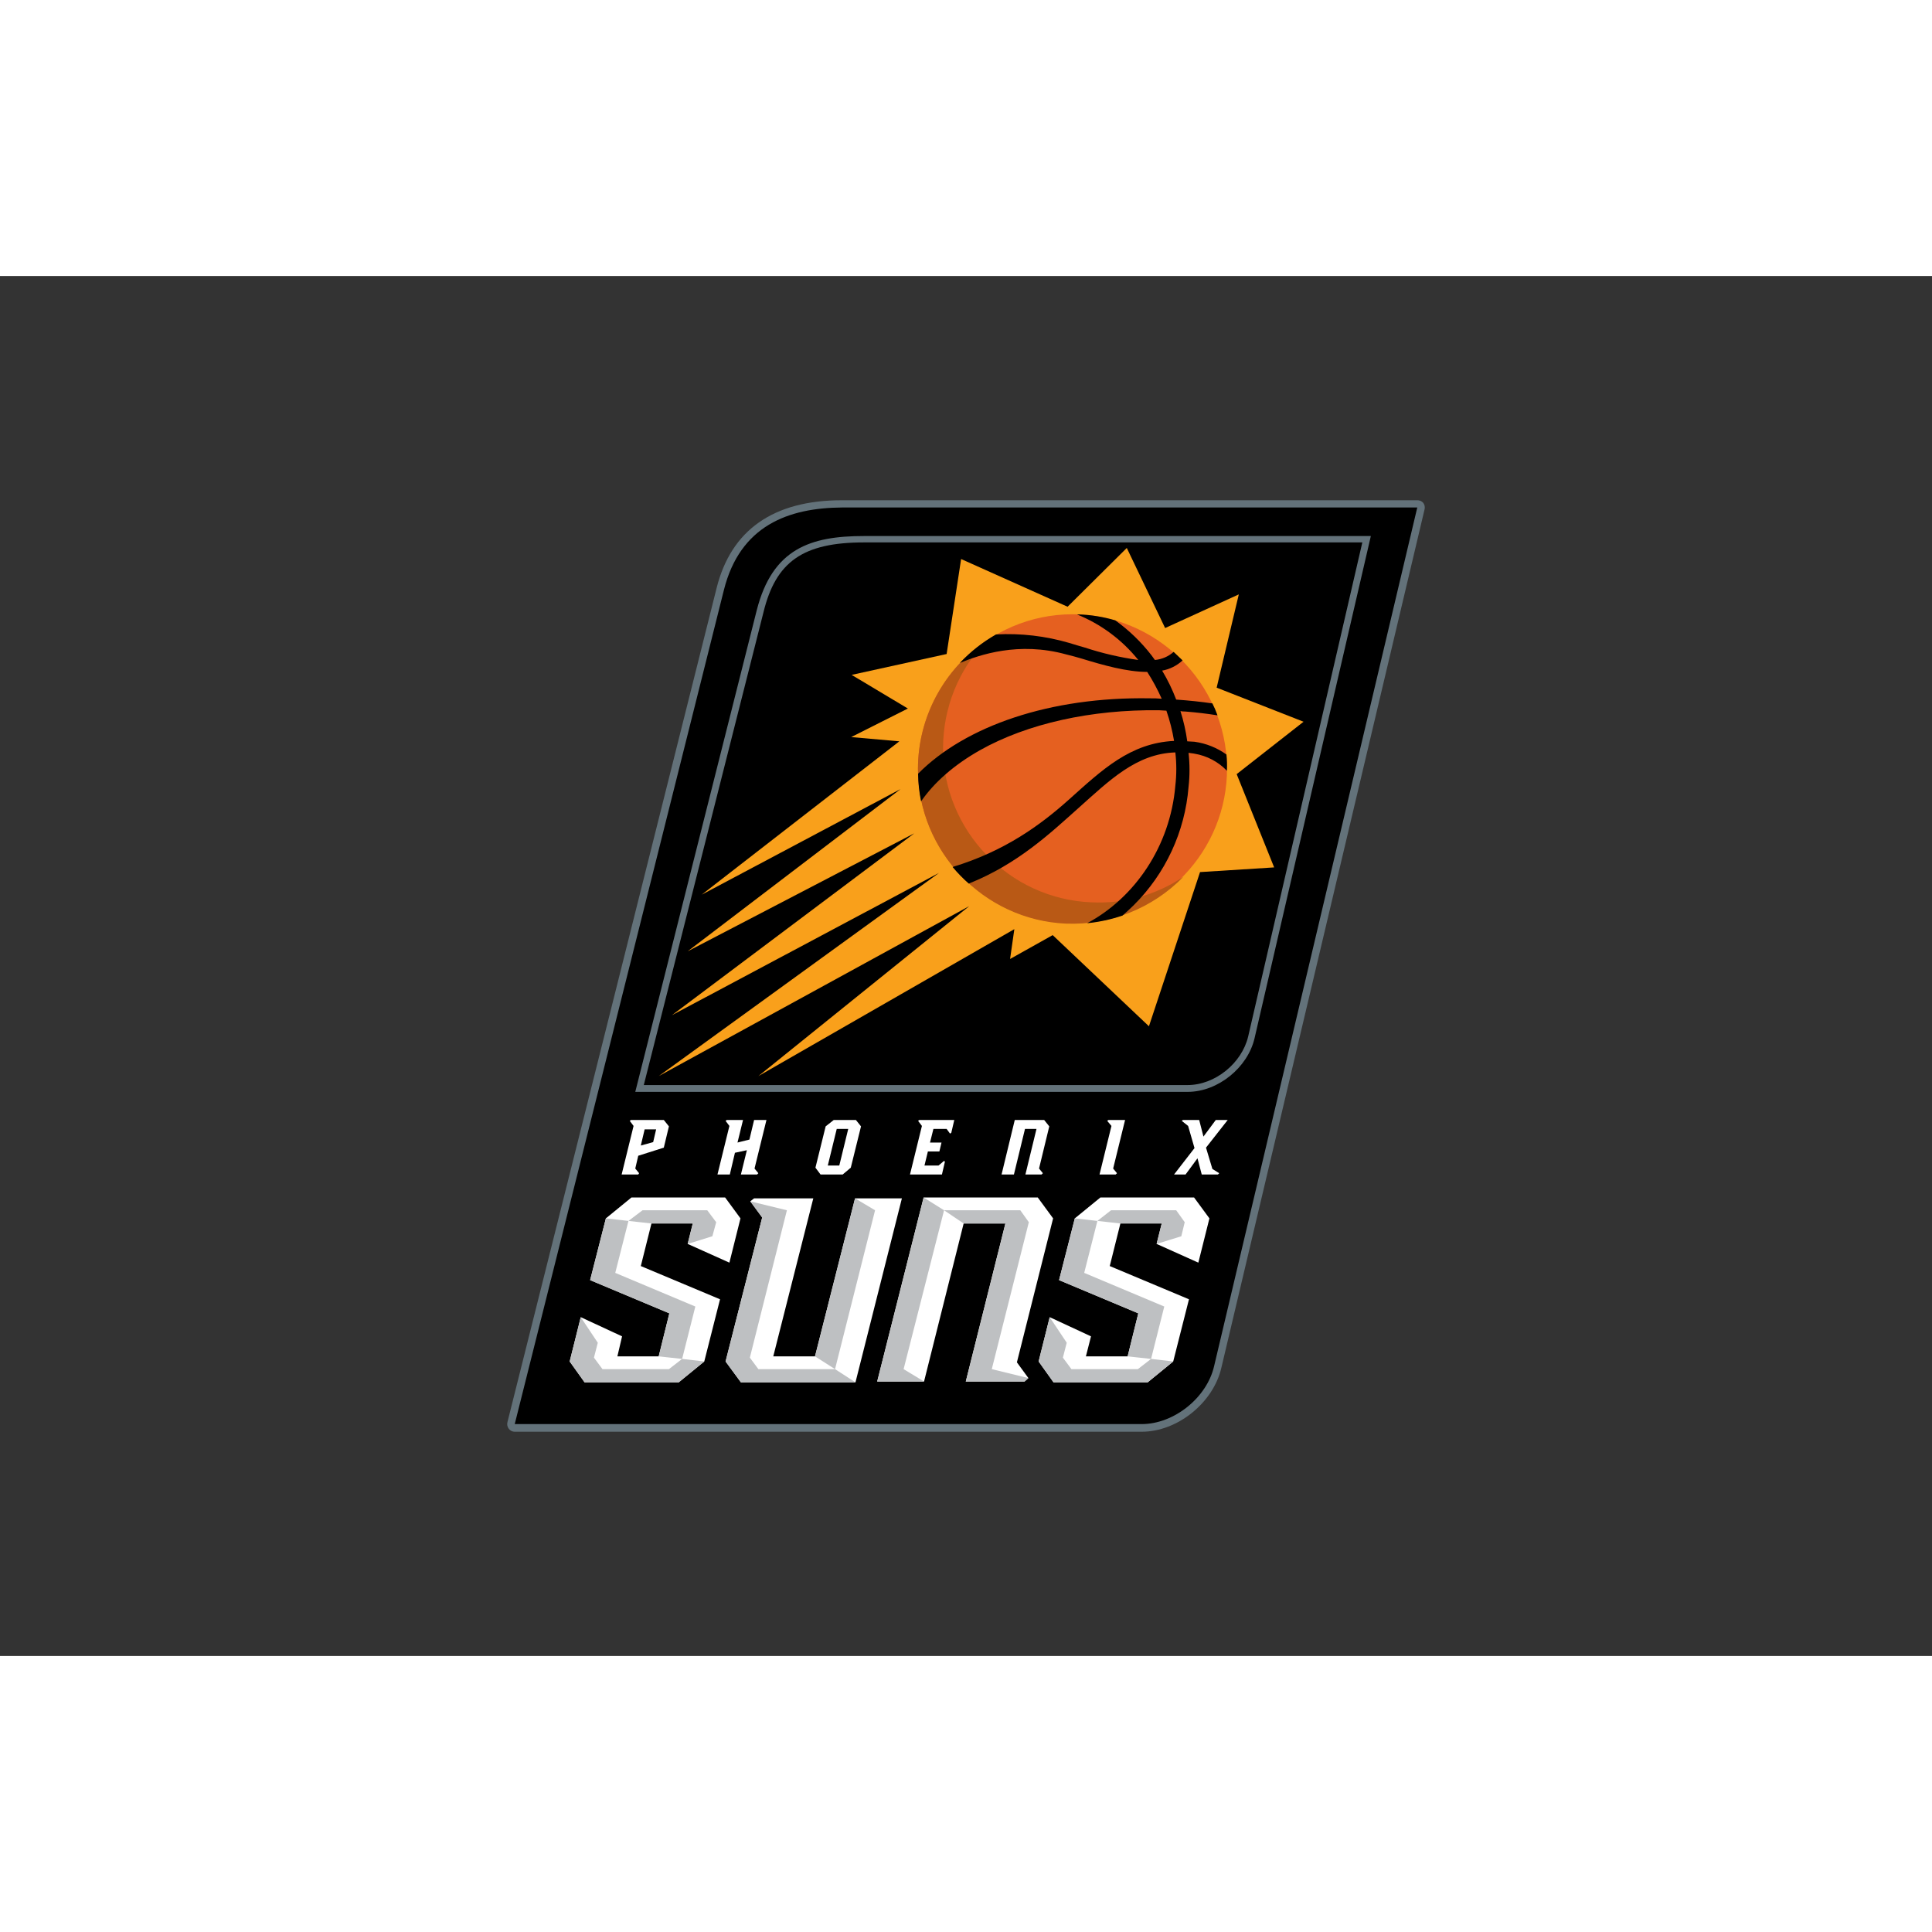 <svg width="150" height="150" clip-rule="evenodd" fill-rule="evenodd" viewBox="0 0 560 400" xmlns="http://www.w3.org/2000/svg"><rect x="0" y="0" width="560" height="400" fill="#333333" stroke="none"/><path d="m412.53 65.742c-.44-.488-1.072-.759-1.728-.741h-166.789c-19.876 0-32.099 8.642-36.296 25.432l-60.617 241.727c-.193.68-.056 1.412.37 1.975.407.543 1.048.864 1.728.864h181.727c10.37 0 20.741-8.395 23.086-18.518l58.889-248.764c.192-.68.055-1.412-.37-1.975z" fill="#63727a"/><path d="m149.199 332.777h181.727c9.383 0 18.889-7.654 20.988-16.79l58.889-248.887h-166.789c-15.432.123-29.506 5.185-34.197 23.95l-60.617 241.727z"/><path d="m186.606 234.506h157.653c7.901 0 15.679-6.296 17.531-14.074l33.086-143.209h-144.444c-17.654 0-25.555 5.556-29.136 20.247l-34.691 137.036zm157.653 1.975h-160.122l35.185-139.505c4.568-18.025 15.679-21.605 31.111-21.605h146.913l-33.703 145.555c-1.975 8.518-10.617 15.555-19.383 15.555z" fill="#63727a"/><path d="m210.309 314.629 4.444 6.049h33.21l13.457-53.333h-13.58l-11.605 45.802h-12.099l11.605-45.802h-17.16l-1.111.864 3.457 4.691-10.617 41.728zm1.111-28.642 3.21-12.839-4.444-6.049h-27.16l-7.407 6.049-4.568 17.901 22.963 9.63-3.086 12.469h-11.975l1.358-5.802-11.975-5.556-3.21 12.839 4.321 6.049h27.284l7.407-6.049 4.568-18.025-22.963-9.63 3.086-12.346h11.975l-1.481 5.926 12.099 5.432zm93.827-12.839-4.444-6.049h-33.086l-13.457 53.333h13.58l11.481-45.802h12.099l-11.481 45.802h17.037l1.111-.988-3.333-4.568 10.494-41.728zm42.098 12.839 3.21-12.839-4.444-6.049h-27.16l-7.407 6.049-4.568 17.901 22.963 9.63-3.086 12.469h-12.099l1.481-5.802-11.975-5.556-3.21 12.839 4.321 6.049h27.284l7.407-6.049 4.568-18.025-22.963-9.63 3.086-12.346h11.975l-1.481 5.926 12.099 5.432z" fill="#fff"/><path d="m168.334 301.79 4.938 7.407-1.111 4.321 2.469 3.333h19.259l3.827-2.963 6.42.741-7.407 6.049h-27.284l-4.321-6.049zm22.593 11.357 6.79.741 3.827-15.185-23.21-9.753 3.827-15.062-6.543-.741-4.568 17.901 22.963 9.63zm14.074-42.345h-18.765l-4.074 3.086 6.667.741h11.975l-1.481 5.926 7.16-2.222 1.111-4.074zm99.258 30.988 4.938 7.407-1.111 4.321 2.469 3.333h19.259l3.827-2.963 6.42.741-7.407 6.049h-27.284l-4.321-6.049zm22.593 11.357 6.79.741 3.827-15.185-23.21-9.753 3.827-15.062-6.543-.741-4.568 17.901 22.963 9.63zm14.074-42.345h-18.889l-3.951 3.086 6.667.741h11.975l-1.481 5.926 7.16-2.222.988-4.074zm-123.456-2.593 10.617 2.593-10.741 42.716 2.469 3.333h22.222l5.926 3.827h-33.21l-4.444-6.049 10.617-41.728-3.457-4.691zm30.37-.864 5.802 3.457-11.605 46.049-5.802-3.704zm25.802 3.457-5.926-3.704-13.457 53.333h13.58l-5.926-3.58 11.728-46.049zm13.827 46.049 10.741-42.592-2.469-3.457h-22.099l5.679 3.827h12.099l-11.481 45.802h17.037l1.111-.988-10.617-2.593z" fill="#bec0c2"/><path d="m189.322 251.049-3.58.988 1.111-4.691h3.333l-.864 3.704zm-6.42-6.42-.37.247 1.111 1.481-3.457 14.074h4.815l.247-.37-1.111-1.358.864-3.704 7.407-2.346 1.481-6.173-1.481-1.852h-9.506zm39.259 0h-3.58l-1.358 5.679-3.457.864 1.605-6.543h-4.691l-.37.247 1.111 1.481-3.457 14.074h3.58l1.481-6.296 3.457-.741-1.728 7.037h4.691l.37-.37-1.111-1.358zm21.111 13.21h-3.333l2.593-10.617h3.333zm-1.605-13.21-2.346 1.852-2.963 11.975 1.481 1.975h6.42l2.346-1.975 2.963-11.975-1.481-1.852zm62.469 1.852-1.481-1.852h-8.518l-3.827 15.802h3.58l3.21-13.21h3.333l-3.21 13.21h4.691l.37-.37-1.111-1.358zm21.975-1.852h-4.815l-.37.247 1.235 1.481-3.457 14.074h4.691l.37-.37-1.111-1.358zm25.308 14.198-1.852-6.173 6.296-8.025h-3.457l-3.58 4.815-1.235-4.815h-4.691l-.37.247 1.852 1.481 1.852 6.42-5.926 7.654h3.333l3.457-4.691 1.235 4.691h4.691l.37-.37-1.975-1.235zm-79.382-.988h-4.074l.988-4.074h3.333l.617-2.593h-3.333l.988-3.951h3.827l.988 1.358.37-.247.864-3.704h-10.123l-.37.247 1.111 1.481-3.457 14.074h9.259l.864-3.704-.247-.247-1.605 1.358z" fill="#fff"/><path d="m190.927 231.913 89.999-49.259-61.111 49.259 74.197-42.592-1.235 8.642 12.346-6.914 27.901 26.42 14.815-44.691 21.481-1.358-10.864-27.037 19.383-15.185-25.185-9.876 6.42-27.037-21.358 9.753-11.111-23.21-17.16 17.037-30.864-13.827-4.198 27.531-27.531 6.049 16.296 9.753-16.42 8.272 13.951 1.235-57.284 44.444 57.654-30.617-61.728 47.037 65.679-34.197-70.246 52.716 77.407-41.234-81.234 58.889z" fill="#f9a01b"/><path d="m355.617 144.753c-1.017 23.829-20.9 42.88-44.751 42.88-24.572 0-44.791-20.22-44.791-44.791 0-24.572 20.219-44.792 44.791-44.792.596 0 1.192.012 1.788.036 24.584 1.016 43.977 22.082 42.963 46.666z" fill="#e56020"/><path d="m316.358 181.543c-23.877-.951-43.004-20.853-43.004-44.749 0-11.635 4.534-22.824 12.634-31.177-12.433 8.318-19.916 22.325-19.916 37.284 0 23.862 19.04 43.761 42.878 44.815 12.762.502 25.155-4.437 34.074-13.58-7.854 5.286-17.213 7.886-26.666 7.407z" fill="#b95915"/><path d="m355.617 143.395c.083-1.565.042-3.134-.123-4.691-2.738-1.972-5.918-3.244-9.259-3.704l-2.099-.123c-.409-2.972-1.07-5.904-1.975-8.765.445.097.901.139 1.358.123 3.21.247 6.296.617 9.383 1.111-.419-1.183-.914-2.337-1.481-3.457-3.333-.494-6.914-.864-10.494-1.111-1.107-2.914-2.471-5.722-4.074-8.395 2.218-.399 4.275-1.428 5.926-2.963l-2.593-2.469c-1.513 1.343-3.418 2.165-5.432 2.346-.37-.494-.741-.988-.988-1.358-2.993-3.862-6.528-7.272-10.494-10.123-3.452-1.025-7.02-1.605-10.617-1.728h-.494c6.956 2.814 13.076 7.362 17.778 13.21-5.241-.731-10.405-1.929-15.432-3.58-1.605-.494-3.086-.864-4.568-1.358-6.888-2.017-14.068-2.853-21.234-2.469-3.885 2.227-7.421 5.014-10.494 8.272 5.679-2.346 17.037-6.296 30.864-2.469 1.481.37 2.963.741 4.568 1.235 6.049 1.852 12.963 3.827 18.889 3.827 1.592 2.484 2.995 5.083 4.198 7.778-1.15-.101-2.303-.142-3.457-.123-28.889-.494-53.456 8.025-67.16 21.852.036 2.695.326 5.383.864 8.025 3.827-5.556 9.63-10.617 17.037-14.815 13.827-7.778 32.345-11.852 51.975-11.605l2.099.123c.986 2.854 1.729 5.786 2.222 8.765-12.716.617-20.864 8.395-30.37 16.913-8.395 7.531-18.765 15.062-33.827 19.63 1.436 1.724 3.004 3.334 4.691 4.815 14.197-5.679 23.58-14.568 31.605-21.728 9.136-8.148 16.913-15.926 28.271-16.296.37 3.2.37 6.43 0 9.63-1.481 17.531-11.728 32.469-25.555 39.876 3.489-.346 6.927-1.092 10.247-2.222 1.111-.988 2.222-1.975 3.21-2.963 9.239-9.167 14.891-21.348 15.926-34.321.37-3.282.37-6.595 0-9.876.617.123 1.235.123 1.728.247 3.576.594 6.868 2.326 9.383 4.938z"/></svg>